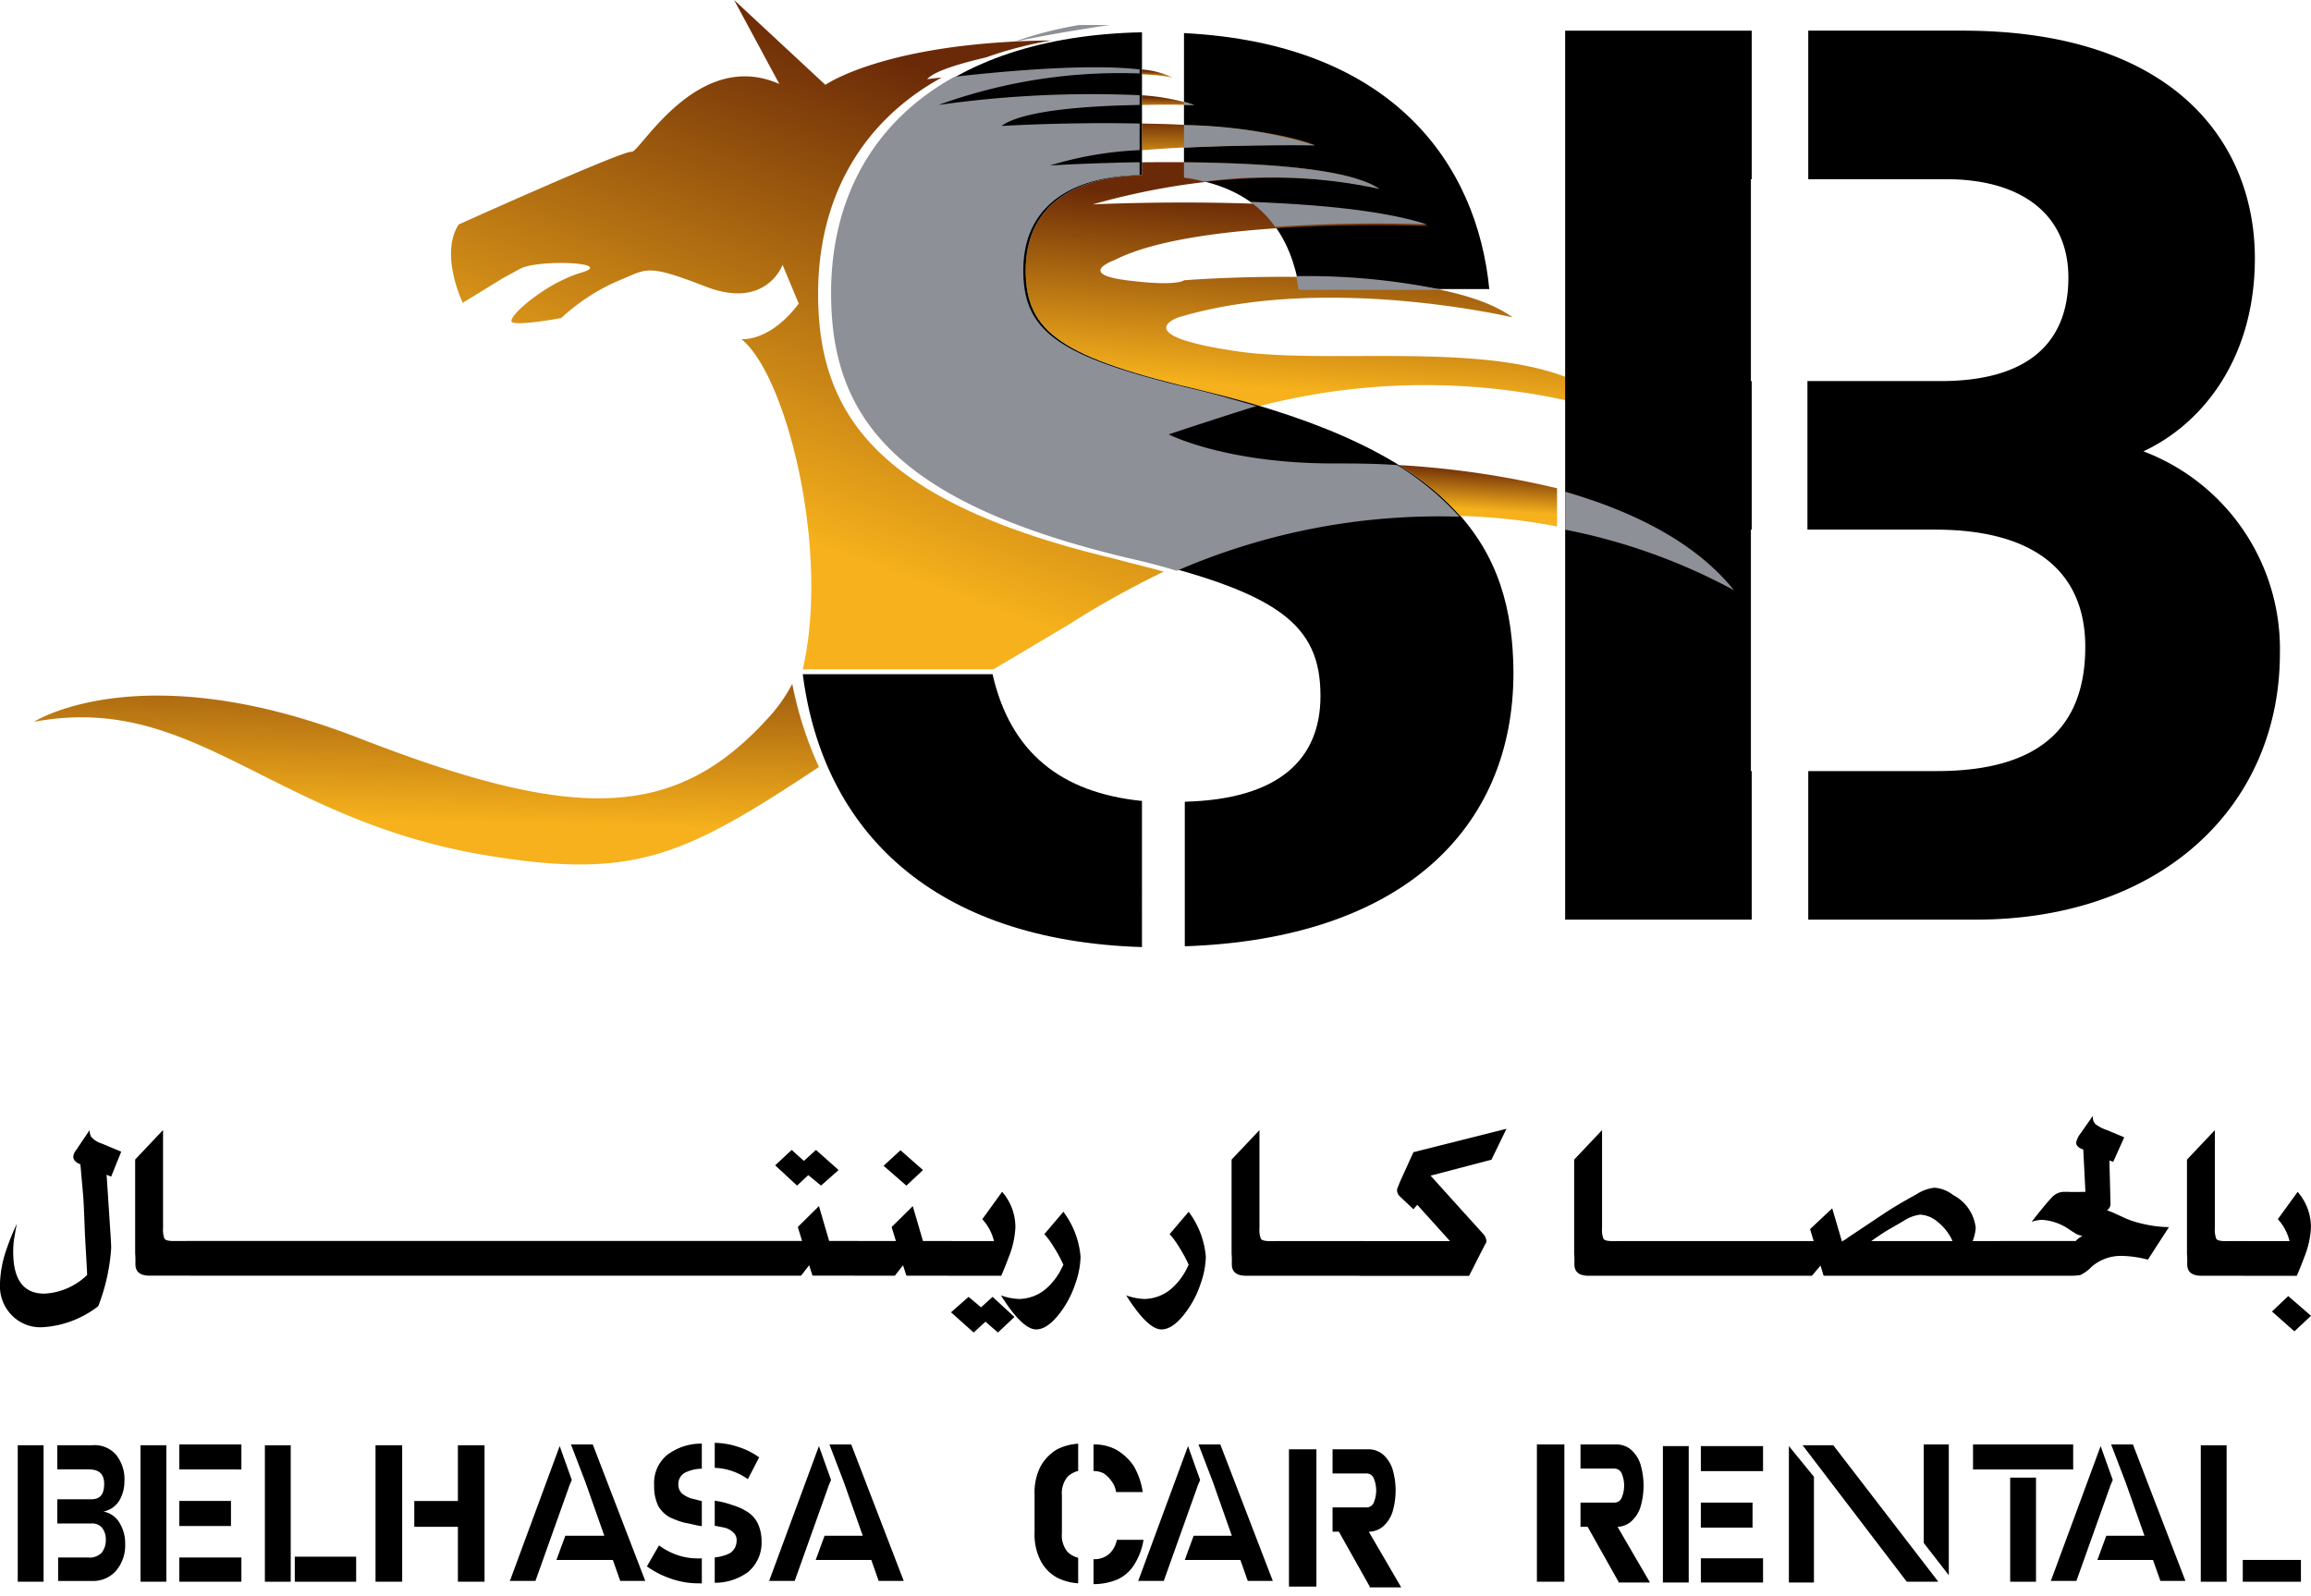 <svg xmlns="http://www.w3.org/2000/svg" xmlns:xlink="http://www.w3.org/1999/xlink" width="142.035" height="98.133" viewBox="0 0 142.035 98.133"><defs><clipPath id="a"><rect width="3.028" height="8.786"/></clipPath><clipPath id="b"><rect width="3.971" height="8.786"/></clipPath><clipPath id="c"><rect width="3.524" height="9.58"/></clipPath><linearGradient id="e" x1="0.458" y1="0.909" x2="0.58" y2="0.212" gradientUnits="objectBoundingBox"><stop offset="0" stop-color="#f6b11c"/><stop offset="1" stop-color="#6b2a07"/></linearGradient><linearGradient id="f" x1="0.423" y1="1.628" x2="0.533" y2="-0.116" xlink:href="#e"/><linearGradient id="g" x1="0.466" y1="0.697" x2="0.577" y2="-0.481" xlink:href="#e"/><linearGradient id="h" x1="0.433" y1="0.78" x2="0.69" y2="0.113" xlink:href="#e"/><linearGradient id="i" x1="0.419" y1="1.576" x2="0.521" y2="0.237" xlink:href="#e"/><linearGradient id="j" x1="0.43" y1="1.016" x2="0.511" y2="0.27" xlink:href="#e"/><linearGradient id="k" x1="0.465" y1="0.722" x2="0.571" y2="0.05" xlink:href="#e"/></defs><g transform="translate(-17.803 1)"><g transform="translate(18.894 86.908)"><path d="M81,148.439l3.078-8.339.745,2.085-.149.347-.05.149-2.035,5.708H81Z" transform="translate(-50.771 -139.107)"/><path d="M87.693,139.9h1.34l3.226,8.389H90.721l-2.134-6.056ZM86.8,147l.546-1.489h3.375V147Z" transform="translate(-53.692 -139.007)"/><path d="M113.1,148.439l3.078-8.339.745,2.085-.149.347-.05.149-2.035,5.708H113.1Z" transform="translate(-66.937 -139.107)"/><path d="M119.744,139.9h1.34l3.226,8.389h-1.539l-2.134-6.056ZM118.9,147l.546-1.489h3.375V147Z" transform="translate(-69.858 -139.007)"/><path d="M158.8,148.439l3.078-8.339.745,2.085-.149.347-.05.149-2.035,5.708H158.8Z" transform="translate(-89.953 -139.107)"/><path d="M165.444,139.9h1.34l3.226,8.389h-1.539l-2.134-6.056ZM164.6,147l.546-1.489h3.375V147Z" transform="translate(-92.874 -139.007)"/><path d="M271.8,148.439l3.078-8.339.745,2.085-.149.347-.05.149-2.035,5.708H271.8Z" transform="translate(-146.863 -139.107)"/><path d="M278.444,139.9h1.34l3.226,8.389h-1.539l-2.134-6.056ZM277.6,147l.546-1.489h3.375V147Z" transform="translate(-149.784 -139.007)"/><path d="M241.1,140h1.886l6.453,8.389H247.5Z" transform="translate(-131.401 -139.057)"/><path d="M239.4,148.489V140.1l1.539,1.886v6.5Z" transform="translate(-130.545 -139.107)"/><path d="M256.1,139.9v6.056l1.539,1.985V139.9Z" transform="translate(-138.956 -139.007)"/><g transform="translate(38.072 0.745)"><g transform="translate(4.765 0.05)"><g clip-path="url(#a)"><path d="M102.577,148.287a5.112,5.112,0,0,1-1.737-.3,5.611,5.611,0,0,1-1.439-.745l.745-1.291a4.15,4.15,0,0,0,1.142.6,3.888,3.888,0,0,0,1.291.2,2.658,2.658,0,0,0,1.191-.248.875.875,0,0,0,.447-.745h0a.618.618,0,0,0-.2-.546,1.183,1.183,0,0,0-.546-.3l-.745-.149c-.347-.05-.645-.149-.993-.2a5.292,5.292,0,0,1-.943-.347,1.866,1.866,0,0,1-.695-.695,2.735,2.735,0,0,1-.248-1.241h0a2.241,2.241,0,0,1,.794-1.886,3.483,3.483,0,0,1,2.283-.695,4.837,4.837,0,0,1,1.39.248,4.494,4.494,0,0,1,1.291.645l-.695,1.34a3.717,3.717,0,0,0-2.035-.695,2.434,2.434,0,0,0-1.142.248.792.792,0,0,0-.4.695h0a.744.744,0,0,0,.248.6,1.673,1.673,0,0,0,.6.3c.248.05.546.149.844.2a5.237,5.237,0,0,1,.943.248,3.526,3.526,0,0,1,.893.4,1.753,1.753,0,0,1,.645.695,2.588,2.588,0,0,1,.248,1.142h0a2.341,2.341,0,0,1-.844,1.886A3.447,3.447,0,0,1,102.577,148.287Z" transform="translate(-102.875 -139.7)"/></g></g><g clip-path="url(#b)"><path d="M101.177,148.387a5.112,5.112,0,0,1-1.737-.3A5.612,5.612,0,0,1,98,147.345l.745-1.291a4.149,4.149,0,0,0,1.142.6,3.888,3.888,0,0,0,1.291.2,2.658,2.658,0,0,0,1.191-.248.875.875,0,0,0,.447-.745h0a.618.618,0,0,0-.2-.546,1.183,1.183,0,0,0-.546-.3l-.745-.149c-.347-.05-.645-.149-.993-.2a5.292,5.292,0,0,1-.943-.347,1.866,1.866,0,0,1-.695-.695,2.735,2.735,0,0,1-.248-1.241h0a2.241,2.241,0,0,1,.794-1.886,3.483,3.483,0,0,1,2.283-.695,4.838,4.838,0,0,1,1.39.248,4.5,4.5,0,0,1,1.291.645l-.695,1.34a3.717,3.717,0,0,0-2.035-.695,2.434,2.434,0,0,0-1.142.248.792.792,0,0,0-.4.695h0a.744.744,0,0,0,.248.6,1.672,1.672,0,0,0,.6.3c.248.05.546.149.844.2a5.236,5.236,0,0,1,.943.248,3.527,3.527,0,0,1,.893.4,1.753,1.753,0,0,1,.645.695,2.588,2.588,0,0,1,.248,1.142h0a2.341,2.341,0,0,1-.844,1.886A3.948,3.948,0,0,1,101.177,148.387Z" transform="translate(-97.404 -139.701)"/></g></g><g transform="translate(66.117)"><g clip-path="url(#c)"><path d="M150.228,148.487a3.332,3.332,0,0,1-1.638-.347,2.47,2.47,0,0,1-1.042-1.092,3.535,3.535,0,0,1-.347-1.688v-2.333a3.535,3.535,0,0,1,.347-1.688,2.759,2.759,0,0,1,1.042-1.092,3.331,3.331,0,0,1,1.638-.347,2.812,2.812,0,0,1,1.439.347,3.29,3.29,0,0,1,1.042.993,4.6,4.6,0,0,1,.546,1.588h-1.638a1.482,1.482,0,0,0-.3-.695,1.9,1.9,0,0,0-.447-.447,1.322,1.322,0,0,0-.6-.149,1.422,1.422,0,0,0-1.042.4,1.576,1.576,0,0,0-.347,1.142v2.333a1.576,1.576,0,0,0,.347,1.142,1.422,1.422,0,0,0,1.042.4,1.386,1.386,0,0,0,.893-.3,1.571,1.571,0,0,0,.5-.893h1.638a4.051,4.051,0,0,1-.546,1.489,2.4,2.4,0,0,1-1.042.943A3.8,3.8,0,0,1,150.228,148.487Z" transform="translate(-150.228 -139.007)"/></g></g><g transform="translate(61.65 0.645)"><g clip-path="url(#c)"><path d="M149.028,148.387a3.331,3.331,0,0,1-1.638-.347,2.47,2.47,0,0,1-1.042-1.092A3.535,3.535,0,0,1,146,145.26v-2.333a3.535,3.535,0,0,1,.347-1.688,2.759,2.759,0,0,1,1.042-1.092,3.332,3.332,0,0,1,1.638-.347,2.812,2.812,0,0,1,1.439.347,3.291,3.291,0,0,1,1.042.993,4.6,4.6,0,0,1,.546,1.588h-1.638a1.482,1.482,0,0,0-.3-.695,1.9,1.9,0,0,0-.447-.447,1.322,1.322,0,0,0-.6-.149,1.422,1.422,0,0,0-1.042.4,1.575,1.575,0,0,0-.347,1.142v2.333a1.576,1.576,0,0,0,.347,1.142,1.422,1.422,0,0,0,1.042.4,1.386,1.386,0,0,0,.893-.3,1.571,1.571,0,0,0,.5-.893h1.638a4.051,4.051,0,0,1-.546,1.489,2.4,2.4,0,0,1-1.042.943A3.8,3.8,0,0,1,149.028,148.387Z" transform="translate(-145.156 -139.601)"/></g></g><path d="M20.1,148.389V140h1.588v8.389Zm2.482,0V146.9h1.837a1.022,1.022,0,0,0,.844-.3,1.219,1.219,0,0,0,.248-.745h0a1.2,1.2,0,0,0-.2-.745.773.773,0,0,0-.695-.3H22.532v-1.489h2.085c.546,0,.794-.3.794-.943,0-.6-.3-.893-.943-.893H22.532V140h2.134a1.742,1.742,0,0,1,1.489.6,2.4,2.4,0,0,1,.5,1.638,2.306,2.306,0,0,1-.3,1.142,1.479,1.479,0,0,1-.993.695,1.435,1.435,0,0,1,.993.695,2.4,2.4,0,0,1,.347,1.291h0a2.412,2.412,0,0,1-.546,1.638,1.874,1.874,0,0,1-1.439.645H22.582Z" transform="translate(-20.1 -139.057)"/><path d="M35.3,148.338V139.95h1.588v8.389Zm2.383-6.9V139.9H41.5v1.539Zm0,3.475v-1.539h3.177v1.539Zm0,3.425v-1.489H41.5v1.489Z" transform="translate(-27.755 -139.007)"/><path d="M223.8,148.489V140.1h1.588v8.389Zm2.333-6.85V140.1h3.822v1.539Zm0,3.475v-1.539h3.177v1.539Zm0,3.375V147h3.822v1.489Z" transform="translate(-122.689 -139.107)"/><path d="M50.7,148.389V140h1.588v8.389Zm1.837,0V146.85h3.772v1.539Z" transform="translate(-35.511 -139.057)"/><path d="M64.4,148.389V140h1.638v8.389Zm2.383-3.375v-1.588h3.772v1.588Zm2.68,3.375V140H71.1v8.389Z" transform="translate(-42.411 -139.057)"/><path d="M177.5,148.938V140.5h1.688v8.438Zm2.68-3.375v-1.489h2.085a.477.477,0,0,0,.447-.3,1.936,1.936,0,0,0,0-1.489.477.477,0,0,0-.447-.3H180.18V140.5h2.184a1.386,1.386,0,0,1,.893.3,2.019,2.019,0,0,1,.6.893,4.623,4.623,0,0,1,0,2.68,2.019,2.019,0,0,1-.6.893,1.386,1.386,0,0,1-.893.3Zm2.283,3.375-2.035-3.624,1.688-.248,2.283,3.921h-1.936Z" transform="translate(-99.371 -139.309)"/><path d="M262.2,141.439V139.9h6.155v1.539Zm2.283,6.9v-6.4h1.588v6.4Z" transform="translate(-142.028 -139.007)"/><path d="M290.4,148.389V140h1.588v8.389Zm2.581,0v-1.34h3.574v1.34Z" transform="translate(-156.23 -139.057)"/><path d="M208.2,148.338V139.9h1.688v8.438Zm2.68-3.375v-1.489h2.085a.477.477,0,0,0,.447-.3,1.936,1.936,0,0,0,0-1.489.477.477,0,0,0-.447-.3H210.88V139.9h2.184a1.386,1.386,0,0,1,.893.3,2.019,2.019,0,0,1,.6.894,4.622,4.622,0,0,1,0,2.68,2.019,2.019,0,0,1-.6.893,1.386,1.386,0,0,1-.893.3Zm2.333,3.375-2.035-3.624,1.688-.248,2.283,3.921h-1.936Z" transform="translate(-114.832 -139.007)"/></g><g transform="translate(19.886 -1)"><g transform="translate(0 0)"><path d="M159.4,11.985c5.113.695,6.6,3.921,7.1,6.85h11.665c-.745-7.644-5.907-15.09-18.763-15.735Z" transform="translate(-88.716 -1.065)"/><path d="M161.541,20.73c-2.234-1.539-9.481-1.688-14.593-1.638v.794c-4.467.1-7.148,2.085-7.148,5.857,0,3.822,2.283,5.361,10.92,7.4,1.241.3,2.333.6,3.425.943a40.686,40.686,0,0,1,22.138.5c-4.021-5.212-16.678-2.879-23.478-3.872s-3.624-2.085-3.624-2.085c9.034-2.73,20.55,0,20.55,0-4.815-3.524-20.2-2.283-20.2-2.283s-.4.4-3.524,0-.745-1.241-.745-1.241c5.212-2.68,19.309-2.085,19.309-2.085-6.3-2.035-20.649-1.34-20.649-1.34C154.443,18.7,161.541,20.73,161.541,20.73Z" transform="translate(-78.845 -9.115)" fill="url(#e)"/><path d="M154.2,15.938c4.815-.4,10.622-.3,10.622-.3-2.333-.943-6.7-1.291-10.622-1.34Z" transform="translate(-86.097 -6.705)" fill="url(#f)"/><path d="M63.61,83.7a9.762,9.762,0,0,1-1.291,1.886c-5.808,6.552-11.963,6.651-25.365,1.439S17,86.033,17,86.033c9.878-1.837,14.494,5.956,27.7,8.19,9.183,1.539,12.211.1,20.55-5.41A22.76,22.76,0,0,1,63.61,83.7Z" transform="translate(-17 -41.657)" fill="url(#g)"/><path d="M71.8,16.125l1.092-.6c1.092-.6,5.956-.4,3.723.248-2.283.695-4.567,2.78-4.219,3.028s3.028-.248,3.028-.248A12.244,12.244,0,0,1,78.9,16.274c1.837-.745,1.688-1.092,5.41.347s4.716-1.34,4.716-1.34l.993,2.383c-1.787,2.383-3.524,2.184-3.524,2.184,2.78,2.234,5.46,13,3.772,20.3h11.714l4.517-2.68h0a57.291,57.291,0,0,1,5.956-3.326c-.893-.248-1.936-.5-3.028-.794C94.833,29.874,91.21,24.464,91.21,17.068c0-5.857,2.631-10.573,7.595-13.3-.546.05-.893.1-.893.1.447-.5,1.936-.943,3.624-1.34a23.791,23.791,0,0,1,4.021-1.042c-10.176.1-13.9,2.73-13.9,2.73L86.047-1l2.78,5.162c-5.063-2.234-8.587,4.269-9.084,4.17S69.121,12.8,69.121,12.8c-1.191,1.837.248,4.815.248,4.815Z" transform="translate(-43.012 1)" fill="url(#h)"/><path d="M154.2,11.4c1.837-.05,3.226,0,3.226,0a13.385,13.385,0,0,0-3.226-.6Z" transform="translate(-86.097 -4.943)" fill="url(#i)"/><path d="M154.2,7.9a12.413,12.413,0,0,1,1.886.2,5.429,5.429,0,0,0-1.886-.5Z" transform="translate(-86.097 -3.331)" fill="url(#j)"/><g transform="translate(70.684 6.254)"><path d="M169.139,25.539a91.207,91.207,0,0,1,9.332-.149c-2.73-.893-6.949-1.241-10.871-1.39A6.463,6.463,0,0,1,169.139,25.539Z" transform="translate(-163.53 -17.845)" fill="#8d9096"/><path d="M159.4,20.043a9.146,9.146,0,0,1,1.241.248,31.756,31.756,0,0,1,10.771.447c-1.886-1.291-7.3-1.588-12.012-1.638Z" transform="translate(-159.4 -15.377)" fill="#8d9096"/><path d="M173.3,33.2c.05.3.1.546.149.844h8.835A41.182,41.182,0,0,0,173.3,33.2Z" transform="translate(-166.4 -22.478)" fill="#8d9096"/><path d="M167.441,15.741A27.909,27.909,0,0,0,159.4,14.5v1.39C163.52,15.691,167.441,15.741,167.441,15.741Z" transform="translate(-159.4 -13.061)" fill="#8d9096"/><path d="M159.4,11.8h.645c-.2-.05-.4-.149-.645-.2Z" transform="translate(-159.4 -11.6)" fill="#8d9096"/></g><g transform="translate(47.255 1.985)"><path d="M138.684,25.039c-8.687-2.035-10.92-3.574-10.92-7.4,0-3.772,2.68-5.758,7.148-5.857V3c-12.26.248-19.011,6.651-19.011,15.983,0,7.4,3.624,12.806,18.217,16.281,9.183,2.184,11.764,4.12,11.764,8.538,0,3.872-2.532,6.354-8.339,6.5V59.19c13.253-.447,20.2-7.148,20.2-16.827C157.695,34.718,154.27,28.811,138.684,25.039Z" transform="translate(-114.063 -3)"/><path d="M133.048,90.293c-4.964-.5-8.091-2.978-9.183-7.793H112.2c1.241,9.679,8.041,16.38,20.848,16.777Z" transform="translate(-112.2 -43.038)"/></g><g transform="translate(48.992 1.539)"><path d="M150.5,31.787c-1.439-.1-2.78-.1-3.921-.1-6.651,0-10.126-1.787-10.126-1.787.6-.2,4.815-1.588,5.41-1.737-1.092-.3-2.234-.645-3.425-.943-8.687-2.035-10.92-3.574-10.92-7.4,0-3.772,2.68-5.758,7.148-5.857v-.794c-3.127.05-5.51.2-5.51.2a22,22,0,0,1,5.51-.943V10.791c-4.467-.1-8.488.149-8.488.149,1.34-.993,5.51-1.241,8.488-1.291v-.6a66.875,66.875,0,0,0-12.36.6,32.693,32.693,0,0,1,12.36-1.936V7.465c-3.375-.4-9.183.2-11.367.447-4.964,2.73-7.595,7.446-7.595,13.3,0,7.4,3.624,12.806,18.217,16.281,1.092.248,2.085.5,3.028.794a40.469,40.469,0,0,1,17.373-3.326A17.807,17.807,0,0,0,150.5,31.787Z" transform="translate(-115.7 -4.735)" fill="#8d9096"/><path d="M144.207,2.1h-1.886A23.79,23.79,0,0,0,138.3,3.142C141.03,2.547,144.207,2.1,144.207,2.1Z" transform="translate(-127.082 -2.1)" fill="#8d9096"/></g><path d="M195.779,58.039A55.449,55.449,0,0,0,186,56.6a16.413,16.413,0,0,1,3.772,3.127,36.484,36.484,0,0,1,5.956.645V58.039Z" transform="translate(-102.113 -28.009)" fill="url(#k)"/><g transform="translate(94.112 1.886)"><path d="M218.066,48.317h-.05V33.476h.05V24.343h-.05V11.933h.05V2.8H206.6V57.451h11.466Z" transform="translate(-206.6 -2.8)"/><path d="M257.249,28.661c3.624-1.688,6.85-5.708,6.85-11.863,0-7.1-4.964-14-17.969-14H236.65v9.133h8.488c4.517,0,7.5,2.085,7.5,6.056,0,3.822-2.283,6.354-7.843,6.354H236.6v9.133h7.843c6.4,0,9.233,2.829,9.233,7.2,0,4.964-2.829,7.644-9.133,7.644H236.65v9.133h10.275c11.466,0,18.713-7,18.713-16.38A12.993,12.993,0,0,0,257.249,28.661Z" transform="translate(-221.709 -2.8)"/></g><path d="M206.6,62.233a36.444,36.444,0,0,1,10.374,3.723c-2.383-2.978-6.254-4.864-10.374-6.056Z" transform="translate(-112.488 -29.671)" fill="#8d9096"/></g></g><path d="M-135.747-17.6l-.618,1.533-.28-.115.255,3.89q.025.4.025.635a12.109,12.109,0,0,1-.791,3.552,6.168,6.168,0,0,1-3.494,1.3,2.448,2.448,0,0,1-1.821-.738A2.542,2.542,0,0,1-143.2-9.4a6.958,6.958,0,0,1,.412-2.225,14.506,14.506,0,0,1,.618-1.525q-.016.132-.066.346-.041.288-.1.593a5.4,5.4,0,0,0-.049.775q0,2.563,1.912,2.563a4.056,4.056,0,0,0,2.629-1.145l-.008-.272q-.041-.766-.124-2.2-.074-2.093-.115-2.472l-.165-1.862-.082-.033q-.354-.165-.354-.437a.721.721,0,0,1,.148-.371,1.807,1.807,0,0,0,.148-.214l.7-1.038a1.08,1.08,0,0,0,.091.387,1.38,1.38,0,0,0,.659.429Zm4.582,5.488v2.134H-134q-.873,0-.874-.7v-.4l-.016-.28v-5.76l1.714-1.813v6.024a1.535,1.535,0,0,0,.087.655q.086.144.556.144Zm4.516,0v2.134h-4.78v-2.134Zm4.368,0v2.134h-4.78v-2.134Zm4.368,0v2.134h-4.78v-2.134Zm4.368,0v2.134h-4.78v-2.134Zm4.368,0v2.134h-4.78v-2.134Zm4.368,0v2.134h-4.78v-2.134Zm4.368,0v2.134h-4.78v-2.134Zm4.368,0v2.134h-4.78v-2.134Zm2.11,2.134h-2.489v-2.134H-93.9l-.264-.857,1.3-1.286.626,2.143h1.755v2.134h-2.777l-.206-.643Zm2.307-6.494-1.08.956-.783-.643-.692.643-1.343-1.244,1.014-.948.75.676.742-.676ZM-88.2-9.975h-2.489v-2.134h2.555l-.264-.857,1.3-1.286.626,2.143h1.755v2.134H-87.49l-.206-.643Zm1.731-6.494-1.022.956-1.4-1.22,1.038-.956Zm4.862,1.335a3.3,3.3,0,0,1,.816,2.192,5.524,5.524,0,0,1-.4,1.8q-.222.6-.47,1.17h-3.255v-2.134h2.81a3.077,3.077,0,0,0-.717-1.343Zm-3.14,7.408,1.08-.948.766.643.709-.643,1.343,1.236-1.014.956-.766-.667-.725.667Zm6.906-6.18a5.345,5.345,0,0,1,1.055,2.761,5.2,5.2,0,0,1-.3,1.6,6.153,6.153,0,0,1-.762,1.578q-.882,1.294-1.665,1.294-.849,0-2.167-2.093a3.69,3.69,0,0,0,1.129.222,2.626,2.626,0,0,0,1.582-.577,3.962,3.962,0,0,0,1.063-1.4l.066-.124a8.153,8.153,0,0,0-.577-1.071,5.183,5.183,0,0,0-.593-.816Zm7.7,0a5.345,5.345,0,0,1,1.055,2.761,5.2,5.2,0,0,1-.3,1.6,6.152,6.152,0,0,1-.762,1.578q-.882,1.294-1.665,1.294-.849,0-2.167-2.093a3.69,3.69,0,0,0,1.129.222,2.626,2.626,0,0,0,1.582-.577,3.962,3.962,0,0,0,1.063-1.4l.066-.124a8.153,8.153,0,0,0-.577-1.071,5.183,5.183,0,0,0-.593-.816Zm6.362,1.8v2.134h-2.835q-.874,0-.874-.7v-.4l-.016-.28v-5.76l1.714-1.813v6.024a1.535,1.535,0,0,0,.087.655q.087.144.556.144Zm4.516,0v2.134h-4.78v-2.134Zm8.653-6.9-.923,1.9-3.741.981,3.23,3.576a.761.761,0,0,1,.2.4.746.746,0,0,1-.008.132l-.124.222-.181.354-.75,1.475h-6.733v-2.134h5.562l-2.011-2.233-.239.272-.816-.775a.523.523,0,0,1-.19-.4.39.39,0,0,1,.041-.157l.124-.321.841-1.854Zm7.886,6.9v2.134h-2.835q-.874,0-.874-.7v-.4l-.016-.28v-5.76l1.714-1.813v6.024a1.535,1.535,0,0,0,.087.655q.087.144.556.144Zm4.516,0v2.134h-4.78v-2.134Zm4.368,0v2.134h-4.78v-2.134Zm11.875,0h1.928v2.134H-31.117l-.19-.626-.527.626h-2.382v-2.134h2.489l-.222-.733,1.36-1.277.6,2.035.214-.124.206-.148,2.176-1.45q.725-.486,1.97-1.17a2.654,2.654,0,0,1,1.1-.412,2.091,2.091,0,0,1,1.17.453,2.594,2.594,0,0,1,1.384,2.011,2.67,2.67,0,0,1-.173.775Zm-1.228,0a3.1,3.1,0,0,0-.878-1.145,1.788,1.788,0,0,0-1.117-.478,2.462,2.462,0,0,0-1.055.412l-.857.494q-.338.19-1.088.717Zm9.641-4.953.066,2.629A.46.46,0,0,1-13.7-14l.338.132.816.371a5.376,5.376,0,0,0,.964.313,7.486,7.486,0,0,0,1.689.222l-1.294,2a6.8,6.8,0,0,0-1.623-.231,2.737,2.737,0,0,0-1.862.692,2.191,2.191,0,0,1-.68.49,4.609,4.609,0,0,1-.746.037h-4.145v-2.134h4.623a1.324,1.324,0,0,1,.412-.313,1.778,1.778,0,0,1-.321-.091q-.132-.074-.42-.255a3.3,3.3,0,0,0-1.747-.643,2.064,2.064,0,0,0-.635.124q.816-1.055,1.261-1.525a1.048,1.048,0,0,1,.783-.321h.165q.132.008.222.008h.33q.28,0,.544-.008l-.132-2.6-.091-.033q-.346-.148-.346-.4a1.426,1.426,0,0,1,.3-.6l.725-1.038v.058a.6.6,0,0,0,.157.449,2.385,2.385,0,0,0,.709.367l1.063.445-.676,1.508Zm8.488,4.953v2.134H-7.895q-.873,0-.874-.7v-.4l-.016-.28v-5.76l1.714-1.813v6.024a1.535,1.535,0,0,0,.087.655q.087.144.556.144Zm3.082-3.024a3.3,3.3,0,0,1,.816,2.192,5.524,5.524,0,0,1-.4,1.8q-.222.6-.47,1.17H-5.291v-2.134h2.81A3.077,3.077,0,0,0-3.2-13.452ZM-3.56-7.774l1-.948,1.4,1.211-1.022.956Z" transform="translate(161 87.402)"/></g></svg>